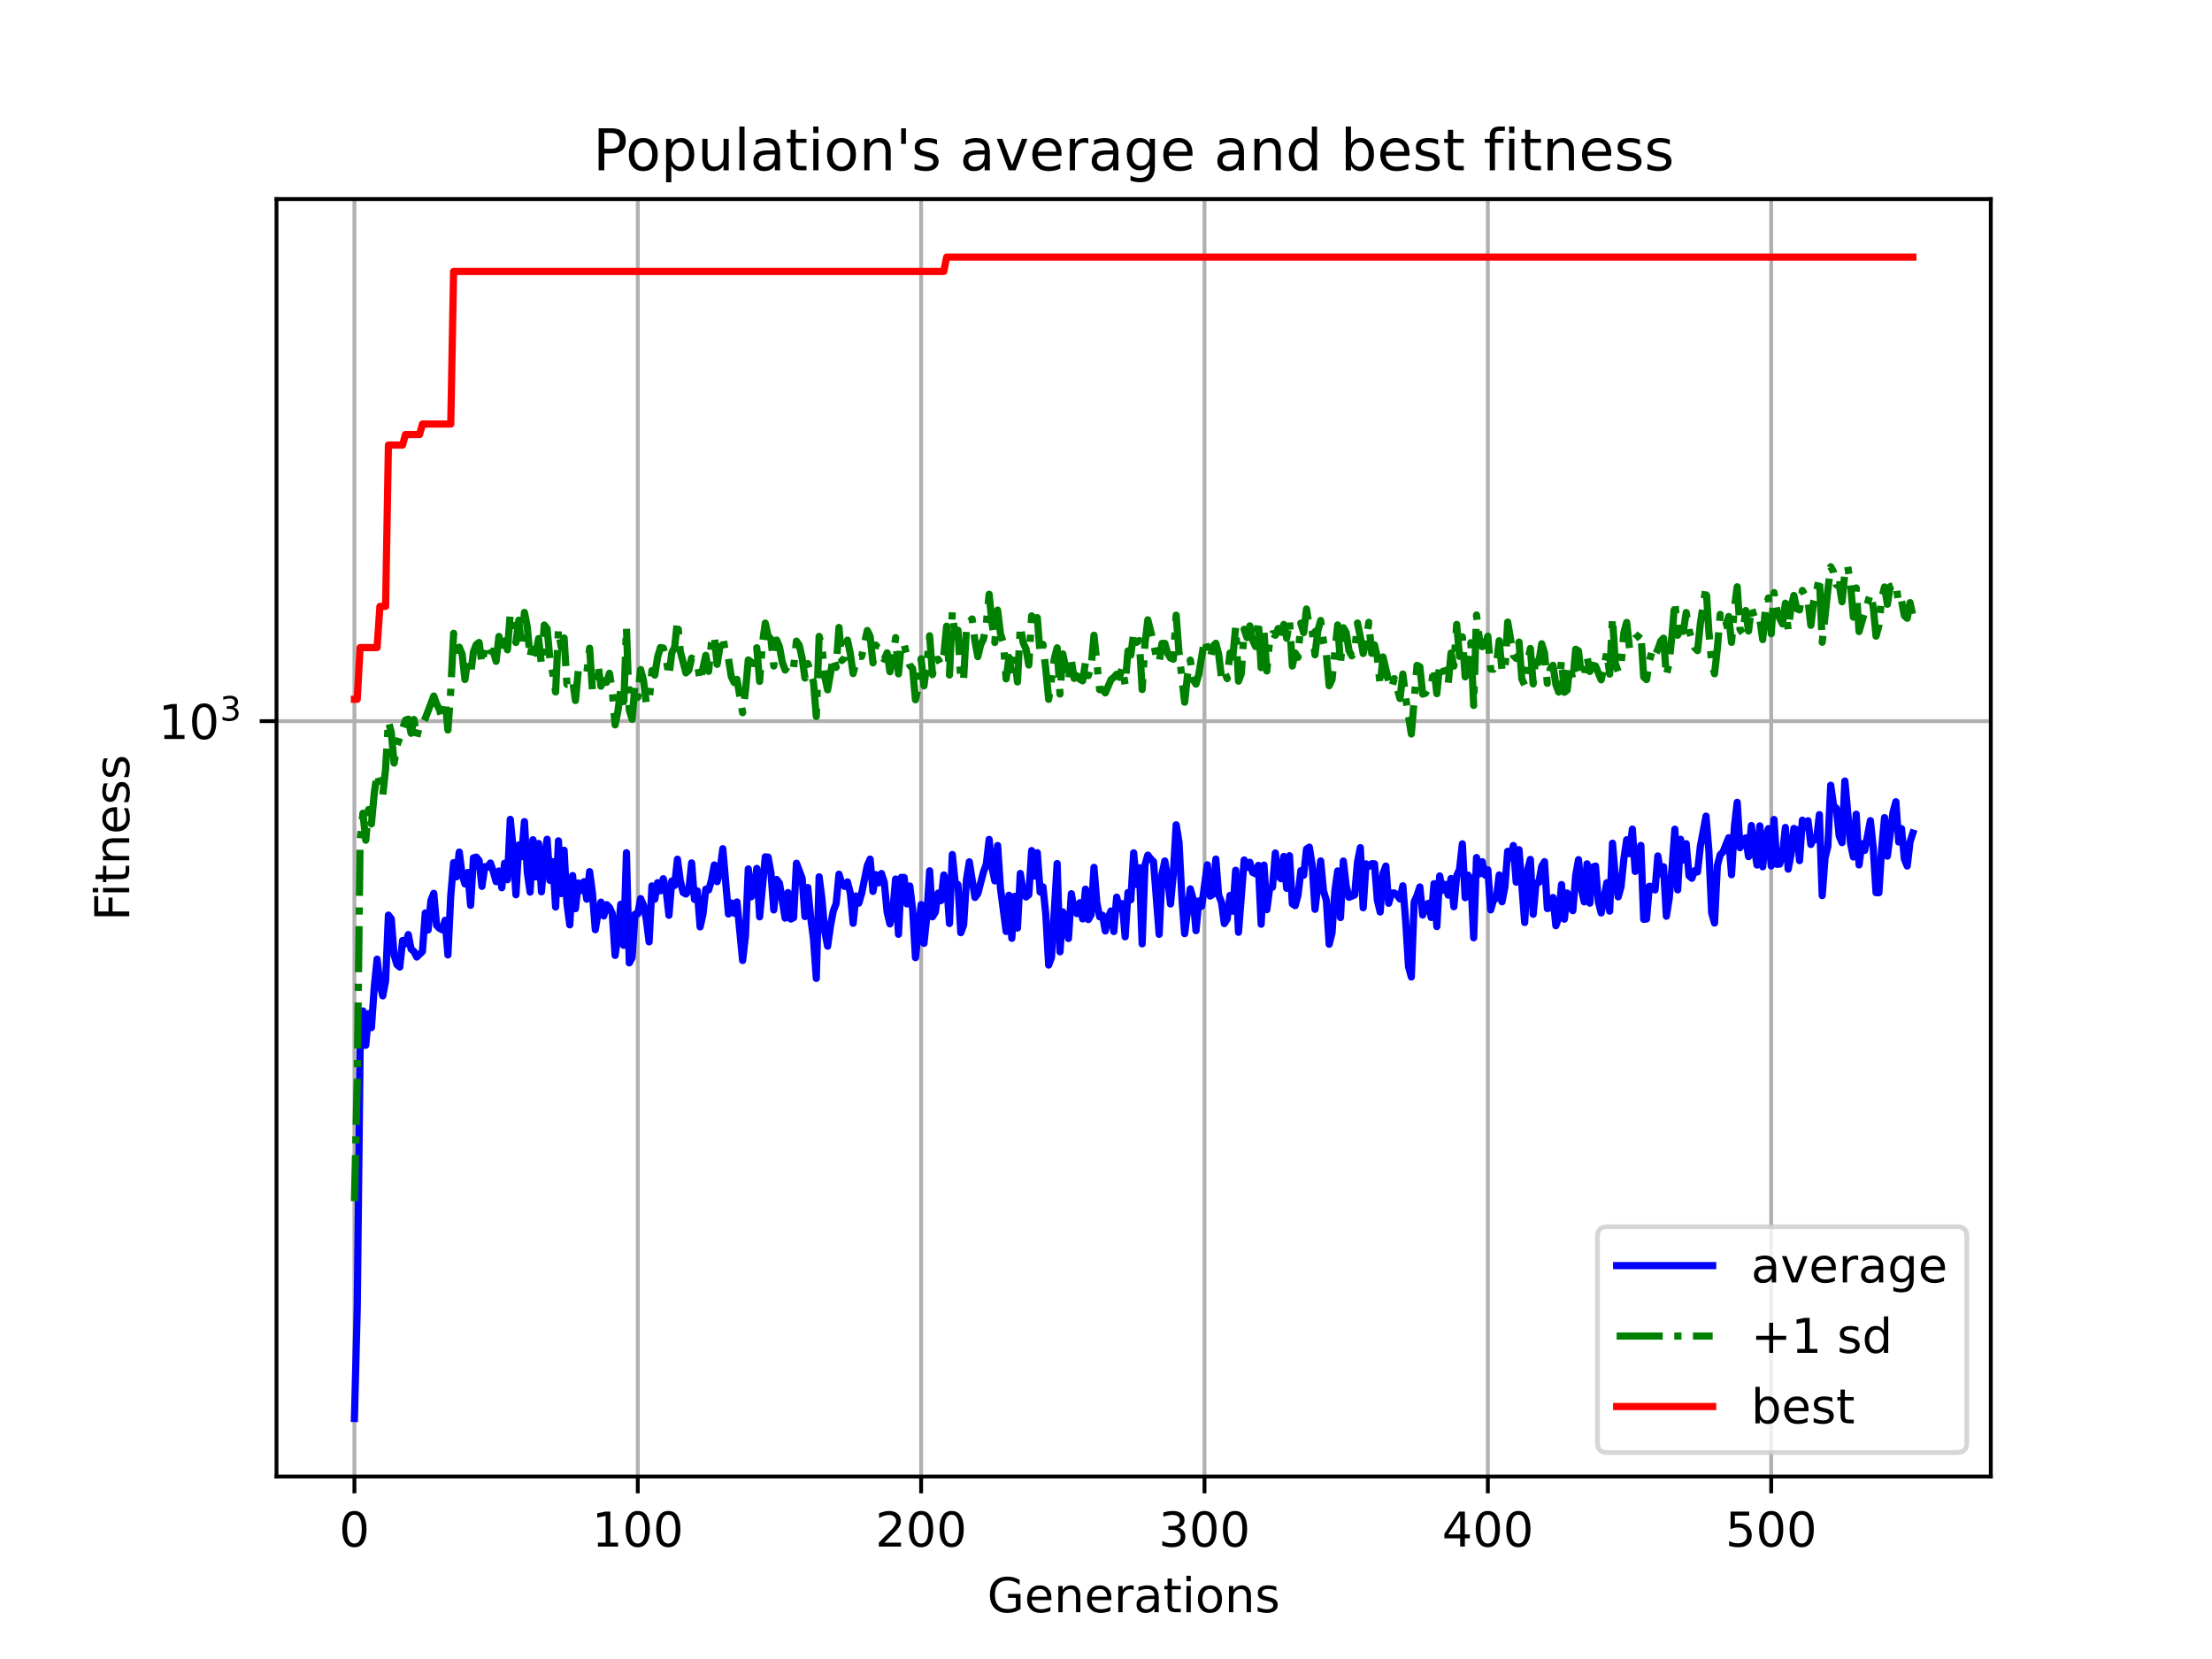 <?xml version="1.0" encoding="utf-8" standalone="no"?>
<!DOCTYPE svg PUBLIC "-//W3C//DTD SVG 1.1//EN"
  "http://www.w3.org/Graphics/SVG/1.1/DTD/svg11.dtd">
<!-- Created with matplotlib (https://matplotlib.org/) -->
<svg height="345.6pt" version="1.1" viewBox="0 0 460.8 345.6" width="460.8pt" xmlns="http://www.w3.org/2000/svg" xmlns:xlink="http://www.w3.org/1999/xlink">
 <defs>
  <style type="text/css">*{stroke-linecap:butt;stroke-linejoin:round;}</style>
 </defs>
 <g id="figure_1">
  <g id="patch_1">
   <path d="M 0 345.6 
L 460.8 345.6 
L 460.8 0 
L 0 0 
z
" style="fill:#ffffff;"/>
  </g>
  <g id="axes_1">
   <g id="patch_2">
    <path d="M 57.6 307.584 
L 414.72 307.584 
L 414.72 41.472 
L 57.6 41.472 
z
" style="fill:#ffffff;"/>
   </g>
   <g id="matplotlib.axis_1">
    <g id="xtick_1">
     <g id="line2d_1">
      <path clip-path="url(#pc608141c62)" d="M 73.833 307.584 
L 73.833 41.472 
" style="fill:none;stroke:#b0b0b0;stroke-linecap:square;stroke-width:0.8;"/>
     </g>
     <g id="line2d_2">
      <defs>
       <path d="M 0 0 
L 0 3.5 
" id="mf4ebfe2e19" style="stroke:#000000;stroke-width:0.8;"/>
      </defs>
      <g>
       <use style="stroke:#000000;stroke-width:0.8;" x="73.833" xlink:href="#mf4ebfe2e19" y="307.584"/>
      </g>
     </g>
     <g id="text_1">
      <!-- 0 -->
      <g transform="translate(70.651 322.182)scale(0.1 -0.1)">
       <defs>
        <path d="M 31.781 66.406 
Q 24.172 66.406 20.328 58.906 
Q 16.5 51.422 16.5 36.375 
Q 16.5 21.391 20.328 13.891 
Q 24.172 6.391 31.781 6.391 
Q 39.453 6.391 43.281 13.891 
Q 47.125 21.391 47.125 36.375 
Q 47.125 51.422 43.281 58.906 
Q 39.453 66.406 31.781 66.406 
z
M 31.781 74.219 
Q 44.047 74.219 50.516 64.516 
Q 56.984 54.828 56.984 36.375 
Q 56.984 17.969 50.516 8.266 
Q 44.047 -1.422 31.781 -1.422 
Q 19.531 -1.422 13.062 8.266 
Q 6.594 17.969 6.594 36.375 
Q 6.594 54.828 13.062 64.516 
Q 19.531 74.219 31.781 74.219 
z
" id="DejaVuSans-48"/>
       </defs>
       <use xlink:href="#DejaVuSans-48"/>
      </g>
     </g>
    </g>
    <g id="xtick_2">
     <g id="line2d_3">
      <path clip-path="url(#pc608141c62)" d="M 132.861 307.584 
L 132.861 41.472 
" style="fill:none;stroke:#b0b0b0;stroke-linecap:square;stroke-width:0.8;"/>
     </g>
     <g id="line2d_4">
      <g>
       <use style="stroke:#000000;stroke-width:0.8;" x="132.861" xlink:href="#mf4ebfe2e19" y="307.584"/>
      </g>
     </g>
     <g id="text_2">
      <!-- 100 -->
      <g transform="translate(123.317 322.182)scale(0.1 -0.1)">
       <defs>
        <path d="M 12.406 8.297 
L 28.516 8.297 
L 28.516 63.922 
L 10.984 60.406 
L 10.984 69.391 
L 28.422 72.906 
L 38.281 72.906 
L 38.281 8.297 
L 54.391 8.297 
L 54.391 0 
L 12.406 0 
z
" id="DejaVuSans-49"/>
       </defs>
       <use xlink:href="#DejaVuSans-49"/>
       <use x="63.623" xlink:href="#DejaVuSans-48"/>
       <use x="127.246" xlink:href="#DejaVuSans-48"/>
      </g>
     </g>
    </g>
    <g id="xtick_3">
     <g id="line2d_5">
      <path clip-path="url(#pc608141c62)" d="M 191.889 307.584 
L 191.889 41.472 
" style="fill:none;stroke:#b0b0b0;stroke-linecap:square;stroke-width:0.8;"/>
     </g>
     <g id="line2d_6">
      <g>
       <use style="stroke:#000000;stroke-width:0.8;" x="191.889" xlink:href="#mf4ebfe2e19" y="307.584"/>
      </g>
     </g>
     <g id="text_3">
      <!-- 200 -->
      <g transform="translate(182.345 322.182)scale(0.1 -0.1)">
       <defs>
        <path d="M 19.188 8.297 
L 53.609 8.297 
L 53.609 0 
L 7.328 0 
L 7.328 8.297 
Q 12.938 14.109 22.625 23.891 
Q 32.328 33.688 34.812 36.531 
Q 39.547 41.844 41.422 45.531 
Q 43.312 49.219 43.312 52.781 
Q 43.312 58.594 39.234 62.25 
Q 35.156 65.922 28.609 65.922 
Q 23.969 65.922 18.812 64.312 
Q 13.672 62.703 7.812 59.422 
L 7.812 69.391 
Q 13.766 71.781 18.938 73 
Q 24.125 74.219 28.422 74.219 
Q 39.75 74.219 46.484 68.547 
Q 53.219 62.891 53.219 53.422 
Q 53.219 48.922 51.531 44.891 
Q 49.859 40.875 45.406 35.406 
Q 44.188 33.984 37.641 27.219 
Q 31.109 20.453 19.188 8.297 
z
" id="DejaVuSans-50"/>
       </defs>
       <use xlink:href="#DejaVuSans-50"/>
       <use x="63.623" xlink:href="#DejaVuSans-48"/>
       <use x="127.246" xlink:href="#DejaVuSans-48"/>
      </g>
     </g>
    </g>
    <g id="xtick_4">
     <g id="line2d_7">
      <path clip-path="url(#pc608141c62)" d="M 250.917 307.584 
L 250.917 41.472 
" style="fill:none;stroke:#b0b0b0;stroke-linecap:square;stroke-width:0.8;"/>
     </g>
     <g id="line2d_8">
      <g>
       <use style="stroke:#000000;stroke-width:0.8;" x="250.917" xlink:href="#mf4ebfe2e19" y="307.584"/>
      </g>
     </g>
     <g id="text_4">
      <!-- 300 -->
      <g transform="translate(241.373 322.182)scale(0.1 -0.1)">
       <defs>
        <path d="M 40.578 39.312 
Q 47.656 37.797 51.625 33 
Q 55.609 28.219 55.609 21.188 
Q 55.609 10.406 48.188 4.484 
Q 40.766 -1.422 27.094 -1.422 
Q 22.516 -1.422 17.656 -0.516 
Q 12.797 0.391 7.625 2.203 
L 7.625 11.719 
Q 11.719 9.328 16.594 8.109 
Q 21.484 6.891 26.812 6.891 
Q 36.078 6.891 40.938 10.547 
Q 45.797 14.203 45.797 21.188 
Q 45.797 27.641 41.281 31.266 
Q 36.766 34.906 28.719 34.906 
L 20.219 34.906 
L 20.219 43.016 
L 29.109 43.016 
Q 36.375 43.016 40.234 45.922 
Q 44.094 48.828 44.094 54.297 
Q 44.094 59.906 40.109 62.906 
Q 36.141 65.922 28.719 65.922 
Q 24.656 65.922 20.016 65.031 
Q 15.375 64.156 9.812 62.312 
L 9.812 71.094 
Q 15.438 72.656 20.344 73.438 
Q 25.25 74.219 29.594 74.219 
Q 40.828 74.219 47.359 69.109 
Q 53.906 64.016 53.906 55.328 
Q 53.906 49.266 50.438 45.094 
Q 46.969 40.922 40.578 39.312 
z
" id="DejaVuSans-51"/>
       </defs>
       <use xlink:href="#DejaVuSans-51"/>
       <use x="63.623" xlink:href="#DejaVuSans-48"/>
       <use x="127.246" xlink:href="#DejaVuSans-48"/>
      </g>
     </g>
    </g>
    <g id="xtick_5">
     <g id="line2d_9">
      <path clip-path="url(#pc608141c62)" d="M 309.945 307.584 
L 309.945 41.472 
" style="fill:none;stroke:#b0b0b0;stroke-linecap:square;stroke-width:0.8;"/>
     </g>
     <g id="line2d_10">
      <g>
       <use style="stroke:#000000;stroke-width:0.8;" x="309.945" xlink:href="#mf4ebfe2e19" y="307.584"/>
      </g>
     </g>
     <g id="text_5">
      <!-- 400 -->
      <g transform="translate(300.401 322.182)scale(0.1 -0.1)">
       <defs>
        <path d="M 37.797 64.312 
L 12.891 25.391 
L 37.797 25.391 
z
M 35.203 72.906 
L 47.609 72.906 
L 47.609 25.391 
L 58.016 25.391 
L 58.016 17.188 
L 47.609 17.188 
L 47.609 0 
L 37.797 0 
L 37.797 17.188 
L 4.891 17.188 
L 4.891 26.703 
z
" id="DejaVuSans-52"/>
       </defs>
       <use xlink:href="#DejaVuSans-52"/>
       <use x="63.623" xlink:href="#DejaVuSans-48"/>
       <use x="127.246" xlink:href="#DejaVuSans-48"/>
      </g>
     </g>
    </g>
    <g id="xtick_6">
     <g id="line2d_11">
      <path clip-path="url(#pc608141c62)" d="M 368.973 307.584 
L 368.973 41.472 
" style="fill:none;stroke:#b0b0b0;stroke-linecap:square;stroke-width:0.8;"/>
     </g>
     <g id="line2d_12">
      <g>
       <use style="stroke:#000000;stroke-width:0.8;" x="368.973" xlink:href="#mf4ebfe2e19" y="307.584"/>
      </g>
     </g>
     <g id="text_6">
      <!-- 500 -->
      <g transform="translate(359.429 322.182)scale(0.1 -0.1)">
       <defs>
        <path d="M 10.797 72.906 
L 49.516 72.906 
L 49.516 64.594 
L 19.828 64.594 
L 19.828 46.734 
Q 21.969 47.469 24.109 47.828 
Q 26.266 48.188 28.422 48.188 
Q 40.625 48.188 47.75 41.5 
Q 54.891 34.812 54.891 23.391 
Q 54.891 11.625 47.562 5.094 
Q 40.234 -1.422 26.906 -1.422 
Q 22.312 -1.422 17.547 -0.641 
Q 12.797 0.141 7.719 1.703 
L 7.719 11.625 
Q 12.109 9.234 16.797 8.062 
Q 21.484 6.891 26.703 6.891 
Q 35.156 6.891 40.078 11.328 
Q 45.016 15.766 45.016 23.391 
Q 45.016 31 40.078 35.438 
Q 35.156 39.891 26.703 39.891 
Q 22.75 39.891 18.812 39.016 
Q 14.891 38.141 10.797 36.281 
z
" id="DejaVuSans-53"/>
       </defs>
       <use xlink:href="#DejaVuSans-53"/>
       <use x="63.623" xlink:href="#DejaVuSans-48"/>
       <use x="127.246" xlink:href="#DejaVuSans-48"/>
      </g>
     </g>
    </g>
    <g id="text_7">
     <!-- Generations -->
     <g transform="translate(205.662 335.861)scale(0.1 -0.1)">
      <defs>
       <path d="M 59.516 10.406 
L 59.516 29.984 
L 43.406 29.984 
L 43.406 38.094 
L 69.281 38.094 
L 69.281 6.781 
Q 63.578 2.734 56.688 0.656 
Q 49.812 -1.422 42 -1.422 
Q 24.906 -1.422 15.25 8.562 
Q 5.609 18.562 5.609 36.375 
Q 5.609 54.25 15.25 64.234 
Q 24.906 74.219 42 74.219 
Q 49.125 74.219 55.547 72.453 
Q 61.969 70.703 67.391 67.281 
L 67.391 56.781 
Q 61.922 61.422 55.766 63.766 
Q 49.609 66.109 42.828 66.109 
Q 29.438 66.109 22.719 58.641 
Q 16.016 51.172 16.016 36.375 
Q 16.016 21.625 22.719 14.156 
Q 29.438 6.688 42.828 6.688 
Q 48.047 6.688 52.141 7.594 
Q 56.25 8.5 59.516 10.406 
z
" id="DejaVuSans-71"/>
       <path d="M 56.203 29.594 
L 56.203 25.203 
L 14.891 25.203 
Q 15.484 15.922 20.484 11.062 
Q 25.484 6.203 34.422 6.203 
Q 39.594 6.203 44.453 7.469 
Q 49.312 8.734 54.109 11.281 
L 54.109 2.781 
Q 49.266 0.734 44.188 -0.344 
Q 39.109 -1.422 33.891 -1.422 
Q 20.797 -1.422 13.156 6.188 
Q 5.516 13.812 5.516 26.812 
Q 5.516 40.234 12.766 48.109 
Q 20.016 56 32.328 56 
Q 43.359 56 49.781 48.891 
Q 56.203 41.797 56.203 29.594 
z
M 47.219 32.234 
Q 47.125 39.594 43.094 43.984 
Q 39.062 48.391 32.422 48.391 
Q 24.906 48.391 20.391 44.141 
Q 15.875 39.891 15.188 32.172 
z
" id="DejaVuSans-101"/>
       <path d="M 54.891 33.016 
L 54.891 0 
L 45.906 0 
L 45.906 32.719 
Q 45.906 40.484 42.875 44.328 
Q 39.844 48.188 33.797 48.188 
Q 26.516 48.188 22.312 43.547 
Q 18.109 38.922 18.109 30.906 
L 18.109 0 
L 9.078 0 
L 9.078 54.688 
L 18.109 54.688 
L 18.109 46.188 
Q 21.344 51.125 25.703 53.562 
Q 30.078 56 35.797 56 
Q 45.219 56 50.047 50.172 
Q 54.891 44.344 54.891 33.016 
z
" id="DejaVuSans-110"/>
       <path d="M 41.109 46.297 
Q 39.594 47.172 37.812 47.578 
Q 36.031 48 33.891 48 
Q 26.266 48 22.188 43.047 
Q 18.109 38.094 18.109 28.812 
L 18.109 0 
L 9.078 0 
L 9.078 54.688 
L 18.109 54.688 
L 18.109 46.188 
Q 20.953 51.172 25.484 53.578 
Q 30.031 56 36.531 56 
Q 37.453 56 38.578 55.875 
Q 39.703 55.766 41.062 55.516 
z
" id="DejaVuSans-114"/>
       <path d="M 34.281 27.484 
Q 23.391 27.484 19.188 25 
Q 14.984 22.516 14.984 16.5 
Q 14.984 11.719 18.141 8.906 
Q 21.297 6.109 26.703 6.109 
Q 34.188 6.109 38.703 11.406 
Q 43.219 16.703 43.219 25.484 
L 43.219 27.484 
z
M 52.203 31.203 
L 52.203 0 
L 43.219 0 
L 43.219 8.297 
Q 40.141 3.328 35.547 0.953 
Q 30.953 -1.422 24.312 -1.422 
Q 15.922 -1.422 10.953 3.297 
Q 6 8.016 6 15.922 
Q 6 25.141 12.172 29.828 
Q 18.359 34.516 30.609 34.516 
L 43.219 34.516 
L 43.219 35.406 
Q 43.219 41.609 39.141 45 
Q 35.062 48.391 27.688 48.391 
Q 23 48.391 18.547 47.266 
Q 14.109 46.141 10.016 43.891 
L 10.016 52.203 
Q 14.938 54.109 19.578 55.047 
Q 24.219 56 28.609 56 
Q 40.484 56 46.344 49.844 
Q 52.203 43.703 52.203 31.203 
z
" id="DejaVuSans-97"/>
       <path d="M 18.312 70.219 
L 18.312 54.688 
L 36.812 54.688 
L 36.812 47.703 
L 18.312 47.703 
L 18.312 18.016 
Q 18.312 11.328 20.141 9.422 
Q 21.969 7.516 27.594 7.516 
L 36.812 7.516 
L 36.812 0 
L 27.594 0 
Q 17.188 0 13.234 3.875 
Q 9.281 7.766 9.281 18.016 
L 9.281 47.703 
L 2.688 47.703 
L 2.688 54.688 
L 9.281 54.688 
L 9.281 70.219 
z
" id="DejaVuSans-116"/>
       <path d="M 9.422 54.688 
L 18.406 54.688 
L 18.406 0 
L 9.422 0 
z
M 9.422 75.984 
L 18.406 75.984 
L 18.406 64.594 
L 9.422 64.594 
z
" id="DejaVuSans-105"/>
       <path d="M 30.609 48.391 
Q 23.391 48.391 19.188 42.75 
Q 14.984 37.109 14.984 27.297 
Q 14.984 17.484 19.156 11.844 
Q 23.344 6.203 30.609 6.203 
Q 37.797 6.203 41.984 11.859 
Q 46.188 17.531 46.188 27.297 
Q 46.188 37.016 41.984 42.703 
Q 37.797 48.391 30.609 48.391 
z
M 30.609 56 
Q 42.328 56 49.016 48.375 
Q 55.719 40.766 55.719 27.297 
Q 55.719 13.875 49.016 6.219 
Q 42.328 -1.422 30.609 -1.422 
Q 18.844 -1.422 12.172 6.219 
Q 5.516 13.875 5.516 27.297 
Q 5.516 40.766 12.172 48.375 
Q 18.844 56 30.609 56 
z
" id="DejaVuSans-111"/>
       <path d="M 44.281 53.078 
L 44.281 44.578 
Q 40.484 46.531 36.375 47.5 
Q 32.281 48.484 27.875 48.484 
Q 21.188 48.484 17.844 46.438 
Q 14.5 44.391 14.5 40.281 
Q 14.5 37.156 16.891 35.375 
Q 19.281 33.594 26.516 31.984 
L 29.594 31.297 
Q 39.156 29.25 43.188 25.516 
Q 47.219 21.781 47.219 15.094 
Q 47.219 7.469 41.188 3.016 
Q 35.156 -1.422 24.609 -1.422 
Q 20.219 -1.422 15.453 -0.562 
Q 10.688 0.297 5.422 2 
L 5.422 11.281 
Q 10.406 8.688 15.234 7.391 
Q 20.062 6.109 24.812 6.109 
Q 31.156 6.109 34.562 8.281 
Q 37.984 10.453 37.984 14.406 
Q 37.984 18.062 35.516 20.016 
Q 33.062 21.969 24.703 23.781 
L 21.578 24.516 
Q 13.234 26.266 9.516 29.906 
Q 5.812 33.547 5.812 39.891 
Q 5.812 47.609 11.281 51.797 
Q 16.75 56 26.812 56 
Q 31.781 56 36.172 55.266 
Q 40.578 54.547 44.281 53.078 
z
" id="DejaVuSans-115"/>
      </defs>
      <use xlink:href="#DejaVuSans-71"/>
      <use x="77.49" xlink:href="#DejaVuSans-101"/>
      <use x="139.014" xlink:href="#DejaVuSans-110"/>
      <use x="202.393" xlink:href="#DejaVuSans-101"/>
      <use x="263.916" xlink:href="#DejaVuSans-114"/>
      <use x="305.029" xlink:href="#DejaVuSans-97"/>
      <use x="366.309" xlink:href="#DejaVuSans-116"/>
      <use x="405.518" xlink:href="#DejaVuSans-105"/>
      <use x="433.301" xlink:href="#DejaVuSans-111"/>
      <use x="494.482" xlink:href="#DejaVuSans-110"/>
      <use x="557.861" xlink:href="#DejaVuSans-115"/>
     </g>
    </g>
   </g>
   <g id="matplotlib.axis_2">
    <g id="ytick_1">
     <g id="line2d_13">
      <path clip-path="url(#pc608141c62)" d="M 57.6 150.224 
L 414.72 150.224 
" style="fill:none;stroke:#b0b0b0;stroke-linecap:square;stroke-width:0.8;"/>
     </g>
     <g id="line2d_14">
      <defs>
       <path d="M 0 0 
L -3.5 0 
" id="m4d18e3653c" style="stroke:#000000;stroke-width:0.8;"/>
      </defs>
      <g>
       <use style="stroke:#000000;stroke-width:0.8;" x="57.6" xlink:href="#m4d18e3653c" y="150.224"/>
      </g>
     </g>
     <g id="text_8">
      <!-- $\mathdefault{10^{3}}$ -->
      <g transform="translate(33 154.023)scale(0.1 -0.1)">
       <use transform="translate(0 0.766)" xlink:href="#DejaVuSans-49"/>
       <use transform="translate(63.623 0.766)" xlink:href="#DejaVuSans-48"/>
       <use transform="translate(128.203 39.047)scale(0.7)" xlink:href="#DejaVuSans-51"/>
      </g>
     </g>
    </g>
    <g id="text_9">
     <!-- Fitness -->
     <g transform="translate(26.92 191.845)rotate(-90)scale(0.1 -0.1)">
      <defs>
       <path d="M 9.812 72.906 
L 51.703 72.906 
L 51.703 64.594 
L 19.672 64.594 
L 19.672 43.109 
L 48.578 43.109 
L 48.578 34.812 
L 19.672 34.812 
L 19.672 0 
L 9.812 0 
z
" id="DejaVuSans-70"/>
      </defs>
      <use xlink:href="#DejaVuSans-70"/>
      <use x="50.27" xlink:href="#DejaVuSans-105"/>
      <use x="78.053" xlink:href="#DejaVuSans-116"/>
      <use x="117.262" xlink:href="#DejaVuSans-110"/>
      <use x="180.641" xlink:href="#DejaVuSans-101"/>
      <use x="242.164" xlink:href="#DejaVuSans-115"/>
      <use x="294.264" xlink:href="#DejaVuSans-115"/>
     </g>
    </g>
   </g>
   <g id="line2d_15">
    <path clip-path="url(#pc608141c62)" d="M 73.833 295.488 
L 74.423 272.484 
L 75.013 219.124 
L 75.604 210.595 
L 76.194 217.748 
L 76.784 211.147 
L 77.374 214.079 
L 77.965 205.602 
L 78.555 199.808 
L 79.145 205.043 
L 79.736 207.46 
L 80.326 204.35 
L 80.916 190.635 
L 81.506 191.41 
L 82.097 198.952 
L 82.687 200.943 
L 83.277 201.457 
L 83.868 195.922 
L 84.458 196.627 
L 85.048 194.689 
L 85.638 197.709 
L 86.229 198.2 
L 86.819 199.366 
L 87.999 198.219 
L 88.59 190.18 
L 89.18 193.743 
L 89.77 187.559 
L 90.361 186.095 
L 90.951 192.763 
L 91.541 193.382 
L 92.131 193.691 
L 92.722 191.714 
L 93.312 198.933 
L 93.902 186.538 
L 94.493 179.699 
L 95.083 182.669 
L 95.673 177.503 
L 96.263 182.157 
L 96.854 184.138 
L 97.444 181.754 
L 98.034 188.597 
L 98.625 178.707 
L 99.215 178.551 
L 99.805 179.263 
L 100.395 184.646 
L 100.986 180.543 
L 101.576 180.658 
L 102.166 179.782 
L 102.756 181.522 
L 103.347 183.665 
L 103.937 181.45 
L 104.527 184.932 
L 105.118 179.827 
L 105.708 183.265 
L 106.298 170.687 
L 106.888 176.789 
L 107.479 186.404 
L 108.069 176.039 
L 108.659 178.466 
L 109.25 171.154 
L 109.84 181.734 
L 110.43 185.843 
L 111.02 174.933 
L 111.611 182.679 
L 112.201 175.714 
L 112.791 185.78 
L 113.382 178.855 
L 113.972 174.829 
L 114.562 183.407 
L 115.152 179.496 
L 115.743 188.956 
L 116.333 175.158 
L 116.923 186.152 
L 117.514 177.126 
L 118.104 188.273 
L 118.694 192.667 
L 119.284 182.394 
L 119.875 189.297 
L 120.465 183.931 
L 121.055 185.503 
L 121.645 183.675 
L 122.236 187.326 
L 122.826 181.576 
L 123.416 186.052 
L 124.007 193.682 
L 124.597 190.141 
L 125.187 187.934 
L 125.777 190.811 
L 126.368 188.451 
L 126.958 189.034 
L 127.548 190.301 
L 128.139 199.03 
L 128.729 194.789 
L 129.319 188.375 
L 129.909 196.927 
L 130.5 177.633 
L 131.09 200.595 
L 131.68 199.477 
L 132.271 190.437 
L 132.861 190.388 
L 133.451 187.191 
L 134.041 188.528 
L 134.632 191.478 
L 135.222 196.206 
L 135.812 184.546 
L 136.403 187.326 
L 136.993 183.878 
L 137.583 185.565 
L 138.173 183.05 
L 138.764 185.472 
L 139.354 190.674 
L 139.944 183.527 
L 140.534 184.462 
L 141.125 178.987 
L 141.715 183.461 
L 142.305 185.92 
L 142.896 186.246 
L 143.486 185.496 
L 144.076 179.762 
L 144.666 187.356 
L 145.257 185.589 
L 145.847 193.091 
L 146.437 190.477 
L 147.028 185.223 
L 147.618 185.4 
L 148.208 183.397 
L 148.798 180.181 
L 149.389 183.668 
L 149.979 181.404 
L 150.569 176.796 
L 151.75 190.407 
L 152.34 188.098 
L 152.93 190.246 
L 153.521 187.895 
L 154.701 200.089 
L 155.292 194.974 
L 155.882 181.01 
L 156.472 186.836 
L 157.062 185.923 
L 157.653 180.905 
L 158.243 190.996 
L 159.423 178.486 
L 160.014 178.551 
L 160.604 181.828 
L 161.194 189.563 
L 161.785 183.213 
L 162.375 183.985 
L 163.555 191.258 
L 164.146 185.933 
L 164.736 191.449 
L 165.326 191.169 
L 165.917 179.828 
L 167.097 182.947 
L 167.687 190.933 
L 168.278 184.877 
L 168.868 191.076 
L 169.458 195.538 
L 170.049 203.827 
L 170.639 182.649 
L 171.229 187.289 
L 171.819 194.081 
L 172.41 197.108 
L 173 192.925 
L 173.59 189.775 
L 174.18 188.255 
L 174.771 182.112 
L 175.361 184.036 
L 175.951 184.652 
L 176.542 183.717 
L 177.132 186.009 
L 177.722 192.339 
L 178.312 186.648 
L 178.903 188.146 
L 179.493 186.131 
L 180.674 180.309 
L 181.264 178.967 
L 181.854 185.694 
L 182.444 182.196 
L 183.035 183.919 
L 183.625 181.964 
L 184.215 183.805 
L 184.806 190.036 
L 185.396 192.465 
L 185.986 189.757 
L 186.576 183.117 
L 187.167 194.634 
L 187.757 182.765 
L 188.347 182.794 
L 188.938 188.308 
L 189.528 184.574 
L 190.118 189.449 
L 190.708 199.496 
L 191.889 188.44 
L 192.479 196.52 
L 193.069 190.967 
L 193.66 181.403 
L 194.25 190.99 
L 194.84 190.044 
L 195.431 186.052 
L 196.021 187.61 
L 196.611 182.271 
L 197.201 183.975 
L 197.792 192.385 
L 198.382 178.01 
L 198.972 183.844 
L 199.563 184.323 
L 200.153 194.297 
L 200.743 192.69 
L 201.333 183.211 
L 201.924 179.532 
L 203.104 186.959 
L 203.695 186.166 
L 204.875 181.644 
L 205.465 180.027 
L 206.056 174.865 
L 206.646 180.735 
L 207.236 183.51 
L 207.827 176.136 
L 208.417 185.023 
L 209.597 194.048 
L 210.188 186.499 
L 210.778 195.475 
L 211.368 186.734 
L 211.958 193.329 
L 212.549 181.958 
L 213.139 185.8 
L 213.729 186.862 
L 214.32 186.376 
L 214.91 177.193 
L 215.5 182.495 
L 216.09 177.639 
L 216.681 185.836 
L 217.271 184.75 
L 217.861 190.554 
L 218.452 201.038 
L 219.042 199.466 
L 220.222 179.887 
L 220.813 198.286 
L 221.403 189.959 
L 221.993 191.995 
L 222.584 195.511 
L 223.174 186.173 
L 223.764 189.538 
L 224.354 190.332 
L 224.945 188.057 
L 225.535 191.431 
L 226.125 185.216 
L 226.716 191.565 
L 227.306 190.529 
L 227.896 180.683 
L 228.486 188.01 
L 229.077 190.988 
L 229.667 190.657 
L 230.257 193.94 
L 230.847 191.166 
L 231.438 189.771 
L 232.028 194.061 
L 232.618 186.89 
L 233.209 189.211 
L 233.799 188.242 
L 234.389 195.153 
L 234.979 185.933 
L 235.57 187.44 
L 236.16 177.662 
L 236.75 184.237 
L 237.341 180.768 
L 237.931 196.628 
L 238.521 180.15 
L 239.111 178.131 
L 239.702 178.9 
L 240.292 179.482 
L 241.473 194.64 
L 242.063 182.12 
L 242.653 179.356 
L 243.243 183.041 
L 243.834 188.32 
L 244.424 182.059 
L 245.014 171.819 
L 245.604 175.418 
L 246.195 186.808 
L 246.785 194.498 
L 247.966 185.17 
L 248.556 187.284 
L 249.146 193.875 
L 249.736 187.688 
L 250.327 188.796 
L 251.507 180.156 
L 252.098 186.669 
L 252.688 186.27 
L 253.278 178.961 
L 253.868 186.466 
L 254.459 187.94 
L 255.049 192.405 
L 255.639 191.47 
L 256.23 186.528 
L 256.82 189.822 
L 257.41 181.293 
L 258 194.212 
L 259.181 179.144 
L 259.771 180.694 
L 260.362 179.628 
L 260.952 181.745 
L 261.542 182.024 
L 262.132 180.273 
L 262.723 192.53 
L 263.313 180.217 
L 263.903 189.496 
L 264.493 185.079 
L 265.084 184.811 
L 265.674 177.699 
L 266.264 182.465 
L 266.855 183.058 
L 267.445 178.419 
L 268.035 185.05 
L 268.625 178.26 
L 269.216 188.273 
L 269.806 188.666 
L 270.396 186.495 
L 270.987 181.377 
L 271.577 182.334 
L 272.167 176.88 
L 272.757 176.472 
L 273.348 180.223 
L 273.938 189.429 
L 275.119 179.345 
L 275.709 185.591 
L 276.299 187.565 
L 276.889 196.705 
L 277.48 194.372 
L 278.07 185.667 
L 278.66 181.434 
L 279.251 191.145 
L 279.841 179.367 
L 280.431 184.56 
L 281.021 186.926 
L 282.202 186.434 
L 282.792 179.574 
L 283.382 176.575 
L 283.973 189.109 
L 284.563 179.952 
L 285.153 180.5 
L 285.744 179.931 
L 286.334 179.946 
L 286.924 187.504 
L 287.514 189.987 
L 288.105 181.989 
L 288.695 180.411 
L 289.285 188.177 
L 289.876 186.041 
L 290.466 186.015 
L 291.056 186.502 
L 291.646 187.276 
L 292.237 184.521 
L 292.827 191.898 
L 293.417 201.364 
L 294.008 203.528 
L 294.598 187.887 
L 295.188 186.572 
L 295.778 184.768 
L 296.369 190.622 
L 296.959 188.526 
L 297.549 188.18 
L 298.14 191.129 
L 298.73 184.083 
L 299.32 193.025 
L 299.91 182.469 
L 300.501 185.473 
L 301.091 184.239 
L 301.681 186.469 
L 302.271 183.015 
L 302.862 188.889 
L 303.452 182.453 
L 304.042 181.102 
L 304.633 175.789 
L 305.223 187.005 
L 305.813 182.296 
L 306.403 183.164 
L 306.994 195.364 
L 307.584 178.643 
L 308.174 182.071 
L 308.765 179.507 
L 309.355 182.286 
L 309.945 181.203 
L 310.535 189.549 
L 311.126 187.515 
L 311.716 187.149 
L 312.306 182.268 
L 312.897 187.858 
L 313.487 184.828 
L 314.077 177.341 
L 314.667 178.706 
L 315.258 176.139 
L 315.848 183.77 
L 316.438 177.001 
L 317.619 192.182 
L 318.209 181.325 
L 318.799 179.032 
L 319.39 190.457 
L 319.98 183.986 
L 320.57 183.82 
L 321.16 180.5 
L 321.751 179.503 
L 322.341 189.276 
L 322.931 189.082 
L 323.522 186.967 
L 324.112 192.844 
L 324.702 191.235 
L 325.292 184.272 
L 325.883 191.479 
L 326.473 186.03 
L 327.063 188.989 
L 327.654 189.71 
L 328.244 182.342 
L 328.834 179.086 
L 329.424 185.19 
L 330.015 187.875 
L 330.605 179.942 
L 331.195 188.148 
L 331.786 180.633 
L 332.376 180.408 
L 332.966 187.862 
L 333.556 190.184 
L 334.737 183.884 
L 335.327 189.81 
L 335.917 175.658 
L 336.508 182.814 
L 337.098 186.834 
L 337.688 184.75 
L 338.279 178.94 
L 338.869 174.931 
L 339.459 177.846 
L 340.049 172.713 
L 340.64 181.538 
L 341.82 176.11 
L 342.411 191.517 
L 343.001 191.447 
L 343.591 184.635 
L 344.181 184.674 
L 344.772 185.398 
L 345.362 178.307 
L 345.952 182.067 
L 346.543 180.559 
L 347.133 190.865 
L 347.723 187.198 
L 348.313 180.804 
L 348.904 172.73 
L 349.494 185.384 
L 350.084 174.832 
L 350.675 179.144 
L 351.265 175.756 
L 351.855 182.441 
L 352.445 182.957 
L 353.036 181.371 
L 353.626 181.634 
L 354.216 176.275 
L 355.397 170.013 
L 355.987 177.15 
L 356.577 190.188 
L 357.168 192.287 
L 357.758 180.315 
L 358.348 178.065 
L 358.938 177.464 
L 360.119 174.522 
L 360.709 182.229 
L 361.3 172.268 
L 361.89 167.142 
L 362.48 176.591 
L 363.07 175.016 
L 363.661 174.55 
L 364.251 178.455 
L 364.841 171.972 
L 365.432 176.615 
L 366.022 180.206 
L 366.612 172.043 
L 367.202 180.572 
L 367.793 174.383 
L 368.383 172.619 
L 368.973 180.395 
L 369.564 170.72 
L 370.154 180.04 
L 370.744 180.001 
L 371.334 177.939 
L 371.925 172.376 
L 372.515 181.057 
L 373.105 178.017 
L 373.695 172.577 
L 374.286 172.851 
L 374.876 179.283 
L 375.466 170.857 
L 376.057 172.357 
L 376.647 170.971 
L 377.237 175.918 
L 377.827 174.628 
L 378.418 174.929 
L 379.008 169.691 
L 379.598 186.572 
L 380.189 178.723 
L 380.779 176.299 
L 381.369 163.573 
L 381.959 167.795 
L 382.55 168.411 
L 383.14 174.154 
L 383.73 175.54 
L 384.321 162.699 
L 385.501 175.682 
L 386.091 178.53 
L 386.682 169.608 
L 387.272 180.176 
L 387.862 175.76 
L 388.452 177.156 
L 389.633 170.96 
L 390.223 176.549 
L 390.814 185.957 
L 391.404 185.971 
L 391.994 176.658 
L 392.584 170.318 
L 393.175 178.348 
L 394.355 169.17 
L 394.946 167.014 
L 395.536 175.403 
L 396.126 172.627 
L 396.716 178.984 
L 397.307 180.415 
L 397.897 175.372 
L 398.487 173.545 
L 398.487 173.545 
" style="fill:none;stroke:#0000ff;stroke-linecap:square;stroke-width:1.5;"/>
   </g>
   <g id="line2d_16">
    <path clip-path="url(#pc608141c62)" d="M 73.833 250.216 
L 74.423 224.861 
L 75.013 175.065 
L 75.604 169.411 
L 76.194 175.038 
L 76.784 168.643 
L 77.374 171.64 
L 77.965 165.218 
L 78.555 161.163 
L 79.736 165.649 
L 80.326 160.135 
L 80.916 150.281 
L 81.506 152.531 
L 82.097 158.964 
L 82.687 155.379 
L 84.458 150.018 
L 85.048 149.807 
L 85.638 152.757 
L 86.229 149.883 
L 86.819 153.597 
L 87.409 151.092 
L 87.999 150.772 
L 88.59 149.668 
L 90.361 144.993 
L 90.951 146.648 
L 91.541 147.8 
L 92.131 149.888 
L 92.722 145.976 
L 93.312 152.073 
L 93.902 143.841 
L 94.493 131.927 
L 95.083 136.804 
L 95.673 134.816 
L 96.263 136.254 
L 96.854 141.557 
L 97.444 137.415 
L 98.034 140.685 
L 98.625 135.768 
L 99.215 134.267 
L 99.805 133.839 
L 100.395 138.289 
L 100.986 135.212 
L 101.576 134.239 
L 102.166 135.627 
L 102.756 135.674 
L 103.347 137.766 
L 103.937 132.575 
L 104.527 135.637 
L 105.118 132.032 
L 105.708 135.371 
L 106.298 127.847 
L 106.888 132.007 
L 107.479 133.84 
L 108.069 129.192 
L 108.659 134.848 
L 109.25 127.582 
L 109.84 130.587 
L 110.43 136.901 
L 111.02 133.585 
L 111.611 136.074 
L 112.201 133.027 
L 112.791 138.415 
L 113.382 130.204 
L 113.972 130.964 
L 114.562 137.399 
L 115.152 140.279 
L 115.743 144.144 
L 116.333 131.151 
L 116.923 134.838 
L 117.514 132.897 
L 118.104 142.556 
L 118.694 142.485 
L 119.284 141.649 
L 119.875 145.933 
L 120.465 139.739 
L 121.055 139.843 
L 122.236 140.365 
L 122.826 135.026 
L 123.416 143.79 
L 124.007 142.119 
L 124.597 138.596 
L 125.187 142.951 
L 125.777 141.821 
L 126.368 142.143 
L 126.958 140.254 
L 127.548 143.858 
L 128.139 151.005 
L 128.729 148.098 
L 129.319 143.519 
L 129.909 147.849 
L 130.5 130.748 
L 131.09 147.936 
L 131.68 149.827 
L 132.271 142.731 
L 132.861 145.276 
L 133.451 139.475 
L 134.041 141.661 
L 134.632 146.469 
L 135.222 146.387 
L 135.812 139.683 
L 136.403 140.644 
L 136.993 136.873 
L 137.583 134.89 
L 138.173 134.981 
L 138.764 137.275 
L 139.354 140.812 
L 139.944 136.012 
L 140.534 134.831 
L 141.125 129.316 
L 141.715 135.693 
L 142.896 140.182 
L 143.486 139.619 
L 144.076 137.092 
L 144.666 137.491 
L 145.257 138.075 
L 145.847 141.858 
L 147.028 136.515 
L 147.618 139.856 
L 148.208 133.962 
L 148.798 132.433 
L 149.389 138.394 
L 149.979 134.729 
L 150.569 132.619 
L 151.16 136.081 
L 151.75 137.212 
L 152.34 140.928 
L 152.93 142.183 
L 153.521 141.524 
L 154.701 148.469 
L 155.292 143.956 
L 155.882 137.476 
L 156.472 137.875 
L 157.062 139.943 
L 157.653 134.938 
L 158.243 141.944 
L 158.833 133.976 
L 159.423 129.801 
L 160.014 132.487 
L 160.604 133.139 
L 161.194 138.74 
L 161.785 133.333 
L 162.375 134.724 
L 162.965 137.935 
L 163.555 139.58 
L 164.146 138.69 
L 164.736 139.683 
L 165.326 138.966 
L 165.917 133.552 
L 166.507 134.44 
L 167.097 137.076 
L 167.687 141.259 
L 168.278 138.231 
L 169.458 142.045 
L 170.049 149.25 
L 170.639 132.575 
L 171.229 134.718 
L 171.819 141.002 
L 172.41 143.712 
L 173.59 136.975 
L 174.18 139.017 
L 174.771 130.706 
L 175.361 137.595 
L 175.951 137.047 
L 176.542 133.353 
L 177.132 136.156 
L 177.722 140.317 
L 178.312 137.877 
L 178.903 136.762 
L 179.493 136.735 
L 180.674 131.341 
L 181.264 132.573 
L 181.854 138.095 
L 182.444 134.38 
L 183.035 135.197 
L 183.625 136.852 
L 184.215 137.328 
L 184.806 136 
L 185.396 139.944 
L 185.986 137.183 
L 186.576 132.828 
L 187.167 140.382 
L 187.757 134.108 
L 188.347 134.173 
L 188.938 136.757 
L 189.528 138.607 
L 190.118 139.293 
L 190.708 145.777 
L 191.299 143.164 
L 191.889 137.234 
L 192.479 142.87 
L 193.069 138.355 
L 193.66 132.443 
L 194.25 140.54 
L 194.84 137.467 
L 195.431 137.338 
L 196.021 138.458 
L 196.611 136.469 
L 197.201 130.445 
L 197.792 140.62 
L 198.382 127.471 
L 198.972 132.678 
L 199.563 131.289 
L 200.153 141.855 
L 200.743 141.283 
L 201.333 130.918 
L 201.924 129.559 
L 202.514 128.934 
L 203.104 133.569 
L 203.695 136.787 
L 204.285 134.358 
L 204.875 133.137 
L 205.465 129.957 
L 206.056 123.798 
L 206.646 129.77 
L 207.236 133.836 
L 207.827 127.094 
L 208.417 132.044 
L 209.007 133.85 
L 209.597 141.42 
L 210.188 136.922 
L 210.778 140.484 
L 211.368 136.748 
L 211.958 142.065 
L 212.549 130.403 
L 213.139 133.882 
L 213.729 135.169 
L 214.32 138.536 
L 214.91 128.297 
L 215.5 128.976 
L 216.09 128.668 
L 216.681 136.263 
L 217.271 134.236 
L 217.861 139.463 
L 218.452 145.687 
L 219.632 137.244 
L 220.222 134.949 
L 220.813 144.59 
L 221.403 136.224 
L 222.584 141.826 
L 223.174 137.575 
L 223.764 141.329 
L 224.354 140.775 
L 224.945 141.505 
L 225.535 141.829 
L 226.125 137.965 
L 226.716 140.749 
L 227.306 138.875 
L 227.896 132.327 
L 229.077 143.681 
L 229.667 143.642 
L 230.257 144.342 
L 231.438 141.593 
L 232.028 141.105 
L 232.618 140.46 
L 233.209 141.101 
L 233.799 139.047 
L 234.389 142.625 
L 234.979 135.591 
L 235.57 136.459 
L 236.16 131.912 
L 236.75 133.814 
L 237.341 133.449 
L 237.931 143.647 
L 238.521 134.085 
L 239.111 129.12 
L 240.292 133.81 
L 240.882 136.903 
L 241.473 138.004 
L 242.063 134.039 
L 242.653 134.021 
L 243.243 136.112 
L 243.834 137.076 
L 244.424 137.328 
L 245.014 128.149 
L 245.604 135.887 
L 246.785 146.283 
L 247.375 140.673 
L 247.966 137.511 
L 248.556 141.634 
L 249.146 142.514 
L 249.736 140.426 
L 250.917 133.276 
L 252.098 137.107 
L 252.688 134.621 
L 253.278 134.006 
L 253.868 136.283 
L 254.459 141.124 
L 255.049 139.803 
L 255.639 141.374 
L 256.23 136.046 
L 256.82 136.863 
L 257.41 130.599 
L 258 141.898 
L 258.591 140.317 
L 259.181 131.089 
L 259.771 132.823 
L 260.362 130.38 
L 260.952 133.329 
L 261.542 134.69 
L 262.132 129.233 
L 262.723 139.085 
L 263.313 131.783 
L 263.903 139.776 
L 264.493 133.202 
L 265.084 132.004 
L 265.674 132.332 
L 266.264 130.936 
L 266.855 131.725 
L 267.445 130.08 
L 268.035 132.97 
L 268.625 129.285 
L 269.216 138.752 
L 269.806 136.021 
L 270.396 136.925 
L 270.987 129.812 
L 271.577 131.792 
L 272.167 126.864 
L 272.757 130.805 
L 273.348 131.382 
L 273.938 136.412 
L 274.528 131.383 
L 275.119 129.256 
L 275.709 133.733 
L 276.299 136.207 
L 276.889 142.846 
L 277.48 141.6 
L 278.66 130.186 
L 279.251 138.216 
L 279.841 130.768 
L 280.431 131.782 
L 281.021 135.563 
L 281.612 136.62 
L 282.202 135.785 
L 282.792 129.785 
L 283.382 132.669 
L 283.973 136.135 
L 284.563 133.486 
L 285.153 129.643 
L 285.744 136.104 
L 286.334 134.352 
L 286.924 136.936 
L 287.514 142.827 
L 288.105 136.851 
L 289.285 141.921 
L 289.876 143.322 
L 290.466 141.356 
L 291.646 145.522 
L 292.237 140.41 
L 292.827 145.381 
L 294.008 152.909 
L 295.188 138.601 
L 295.778 138.892 
L 296.369 144.6 
L 296.959 144.401 
L 297.549 143.238 
L 298.14 142.906 
L 298.73 139.066 
L 299.32 144.511 
L 299.91 138.395 
L 300.501 138.324 
L 301.091 140.095 
L 301.681 142.508 
L 302.271 136.031 
L 302.862 138.764 
L 303.452 130.074 
L 304.042 136.741 
L 304.633 132.652 
L 305.223 141.004 
L 305.813 138.232 
L 306.403 133.881 
L 306.994 146.957 
L 307.584 128.115 
L 308.174 133.028 
L 308.765 134.716 
L 309.355 134.388 
L 309.945 132.533 
L 310.535 139.382 
L 311.126 139.423 
L 311.716 138.681 
L 312.306 133.467 
L 312.897 139.617 
L 313.487 139.973 
L 314.077 129.586 
L 315.258 136.522 
L 315.848 137.155 
L 316.438 133.753 
L 317.028 141.429 
L 317.619 142.725 
L 318.209 137.89 
L 318.799 135.091 
L 319.39 142.48 
L 319.98 136.261 
L 320.57 137.991 
L 321.16 134.109 
L 321.751 135.994 
L 322.341 142.351 
L 322.931 139.38 
L 323.522 138.592 
L 324.112 142.559 
L 324.702 144.175 
L 325.292 137.517 
L 325.883 144.204 
L 326.473 143.76 
L 327.063 138.475 
L 327.654 141.763 
L 328.244 135.249 
L 328.834 135.588 
L 329.424 140.854 
L 330.015 140.925 
L 330.605 136.79 
L 331.195 139.883 
L 331.786 138.584 
L 332.376 138.745 
L 333.556 141.625 
L 334.737 135.877 
L 335.327 140.437 
L 335.917 128.687 
L 336.508 138.251 
L 337.098 139.898 
L 337.688 138.627 
L 338.279 131.773 
L 338.869 129.656 
L 339.459 135.031 
L 340.049 133.662 
L 340.64 132.955 
L 341.23 132.554 
L 341.82 131.812 
L 342.411 141.018 
L 343.001 141.577 
L 343.591 137.767 
L 344.181 135.477 
L 344.772 136.573 
L 345.362 135.269 
L 345.952 133.554 
L 346.543 132.946 
L 347.133 140.774 
L 347.723 137.947 
L 348.313 132.24 
L 348.904 125.312 
L 349.494 132.33 
L 350.084 130.925 
L 350.675 131.53 
L 351.265 127.607 
L 351.855 131.224 
L 352.445 133.295 
L 353.036 134.928 
L 353.626 135.537 
L 354.216 129.895 
L 355.397 122.215 
L 355.987 131.563 
L 356.577 138.118 
L 357.168 140.358 
L 357.758 135.065 
L 358.348 127.986 
L 358.938 130.404 
L 359.529 130.255 
L 360.119 128.43 
L 360.709 133.819 
L 361.3 126.705 
L 361.89 122.235 
L 362.48 131.119 
L 363.07 131.953 
L 363.661 127.182 
L 364.251 131.458 
L 364.841 126.626 
L 365.432 128.466 
L 366.022 129.394 
L 366.612 128.982 
L 367.202 133.239 
L 367.793 126.601 
L 368.383 124.565 
L 368.973 132.023 
L 369.564 123.443 
L 370.154 127.071 
L 370.744 128.818 
L 371.334 129.971 
L 371.925 125.657 
L 372.515 131.263 
L 373.105 126.523 
L 373.695 124.044 
L 374.286 126.812 
L 374.876 127.058 
L 375.466 123 
L 376.647 125.241 
L 377.237 130.274 
L 377.827 125.289 
L 378.418 123.188 
L 379.008 120.288 
L 379.598 133.792 
L 380.779 122.848 
L 381.369 118.062 
L 381.959 119.144 
L 382.55 121.829 
L 383.14 121.799 
L 383.73 125.357 
L 384.321 119.267 
L 384.911 117.984 
L 385.501 121.761 
L 386.091 128.564 
L 386.682 122.477 
L 387.272 131.568 
L 388.452 127.469 
L 389.633 123.755 
L 390.223 126.372 
L 390.814 132.525 
L 391.404 130.365 
L 391.994 124.664 
L 392.584 122.272 
L 393.175 125.877 
L 393.765 122.208 
L 394.355 121.981 
L 394.946 121.496 
L 395.536 125.904 
L 396.126 125.151 
L 396.716 128.278 
L 397.307 128.797 
L 397.897 125.538 
L 398.487 128.284 
L 398.487 128.284 
" style="fill:none;stroke:#008000;stroke-dasharray:9.6,2.4,1.5,2.4;stroke-dashoffset:0;stroke-width:1.5;"/>
   </g>
   <g id="line2d_17">
    <path clip-path="url(#pc608141c62)" d="M 73.833 145.672 
L 74.423 145.672 
L 75.013 134.904 
L 78.555 134.904 
L 79.145 126.318 
L 80.326 126.318 
L 80.916 92.718 
L 83.868 92.718 
L 84.458 90.514 
L 87.409 90.514 
L 87.999 88.34 
L 93.902 88.34 
L 94.493 56.546 
L 196.611 56.546 
L 197.201 53.568 
L 398.487 53.568 
L 398.487 53.568 
" style="fill:none;stroke:#ff0000;stroke-linecap:square;stroke-width:1.5;"/>
   </g>
   <g id="patch_3">
    <path d="M 57.6 307.584 
L 57.6 41.472 
" style="fill:none;stroke:#000000;stroke-linecap:square;stroke-linejoin:miter;stroke-width:0.8;"/>
   </g>
   <g id="patch_4">
    <path d="M 414.72 307.584 
L 414.72 41.472 
" style="fill:none;stroke:#000000;stroke-linecap:square;stroke-linejoin:miter;stroke-width:0.8;"/>
   </g>
   <g id="patch_5">
    <path d="M 57.6 307.584 
L 414.72 307.584 
" style="fill:none;stroke:#000000;stroke-linecap:square;stroke-linejoin:miter;stroke-width:0.8;"/>
   </g>
   <g id="patch_6">
    <path d="M 57.6 41.472 
L 414.72 41.472 
" style="fill:none;stroke:#000000;stroke-linecap:square;stroke-linejoin:miter;stroke-width:0.8;"/>
   </g>
   <g id="text_10">
    <!-- Population's average and best fitness -->
    <g transform="translate(123.53 35.472)scale(0.12 -0.12)">
     <defs>
      <path d="M 19.672 64.797 
L 19.672 37.406 
L 32.078 37.406 
Q 38.969 37.406 42.719 40.969 
Q 46.484 44.531 46.484 51.125 
Q 46.484 57.672 42.719 61.234 
Q 38.969 64.797 32.078 64.797 
z
M 9.812 72.906 
L 32.078 72.906 
Q 44.344 72.906 50.609 67.359 
Q 56.891 61.812 56.891 51.125 
Q 56.891 40.328 50.609 34.812 
Q 44.344 29.297 32.078 29.297 
L 19.672 29.297 
L 19.672 0 
L 9.812 0 
z
" id="DejaVuSans-80"/>
      <path d="M 18.109 8.203 
L 18.109 -20.797 
L 9.078 -20.797 
L 9.078 54.688 
L 18.109 54.688 
L 18.109 46.391 
Q 20.953 51.266 25.266 53.625 
Q 29.594 56 35.594 56 
Q 45.562 56 51.781 48.094 
Q 58.016 40.188 58.016 27.297 
Q 58.016 14.406 51.781 6.484 
Q 45.562 -1.422 35.594 -1.422 
Q 29.594 -1.422 25.266 0.953 
Q 20.953 3.328 18.109 8.203 
z
M 48.688 27.297 
Q 48.688 37.203 44.609 42.844 
Q 40.531 48.484 33.406 48.484 
Q 26.266 48.484 22.188 42.844 
Q 18.109 37.203 18.109 27.297 
Q 18.109 17.391 22.188 11.75 
Q 26.266 6.109 33.406 6.109 
Q 40.531 6.109 44.609 11.75 
Q 48.688 17.391 48.688 27.297 
z
" id="DejaVuSans-112"/>
      <path d="M 8.5 21.578 
L 8.5 54.688 
L 17.484 54.688 
L 17.484 21.922 
Q 17.484 14.156 20.5 10.266 
Q 23.531 6.391 29.594 6.391 
Q 36.859 6.391 41.078 11.031 
Q 45.312 15.672 45.312 23.688 
L 45.312 54.688 
L 54.297 54.688 
L 54.297 0 
L 45.312 0 
L 45.312 8.406 
Q 42.047 3.422 37.719 1 
Q 33.406 -1.422 27.688 -1.422 
Q 18.266 -1.422 13.375 4.438 
Q 8.5 10.297 8.5 21.578 
z
M 31.109 56 
z
" id="DejaVuSans-117"/>
      <path d="M 9.422 75.984 
L 18.406 75.984 
L 18.406 0 
L 9.422 0 
z
" id="DejaVuSans-108"/>
      <path d="M 17.922 72.906 
L 17.922 45.797 
L 9.625 45.797 
L 9.625 72.906 
z
" id="DejaVuSans-39"/>
      <path id="DejaVuSans-32"/>
      <path d="M 2.984 54.688 
L 12.5 54.688 
L 29.594 8.797 
L 46.688 54.688 
L 56.203 54.688 
L 35.688 0 
L 23.484 0 
z
" id="DejaVuSans-118"/>
      <path d="M 45.406 27.984 
Q 45.406 37.75 41.375 43.109 
Q 37.359 48.484 30.078 48.484 
Q 22.859 48.484 18.828 43.109 
Q 14.797 37.75 14.797 27.984 
Q 14.797 18.266 18.828 12.891 
Q 22.859 7.516 30.078 7.516 
Q 37.359 7.516 41.375 12.891 
Q 45.406 18.266 45.406 27.984 
z
M 54.391 6.781 
Q 54.391 -7.172 48.188 -13.984 
Q 42 -20.797 29.203 -20.797 
Q 24.469 -20.797 20.266 -20.094 
Q 16.062 -19.391 12.109 -17.922 
L 12.109 -9.188 
Q 16.062 -11.328 19.922 -12.344 
Q 23.781 -13.375 27.781 -13.375 
Q 36.625 -13.375 41.016 -8.766 
Q 45.406 -4.156 45.406 5.172 
L 45.406 9.625 
Q 42.625 4.781 38.281 2.391 
Q 33.938 0 27.875 0 
Q 17.828 0 11.672 7.656 
Q 5.516 15.328 5.516 27.984 
Q 5.516 40.672 11.672 48.328 
Q 17.828 56 27.875 56 
Q 33.938 56 38.281 53.609 
Q 42.625 51.219 45.406 46.391 
L 45.406 54.688 
L 54.391 54.688 
z
" id="DejaVuSans-103"/>
      <path d="M 45.406 46.391 
L 45.406 75.984 
L 54.391 75.984 
L 54.391 0 
L 45.406 0 
L 45.406 8.203 
Q 42.578 3.328 38.25 0.953 
Q 33.938 -1.422 27.875 -1.422 
Q 17.969 -1.422 11.734 6.484 
Q 5.516 14.406 5.516 27.297 
Q 5.516 40.188 11.734 48.094 
Q 17.969 56 27.875 56 
Q 33.938 56 38.25 53.625 
Q 42.578 51.266 45.406 46.391 
z
M 14.797 27.297 
Q 14.797 17.391 18.875 11.75 
Q 22.953 6.109 30.078 6.109 
Q 37.203 6.109 41.297 11.75 
Q 45.406 17.391 45.406 27.297 
Q 45.406 37.203 41.297 42.844 
Q 37.203 48.484 30.078 48.484 
Q 22.953 48.484 18.875 42.844 
Q 14.797 37.203 14.797 27.297 
z
" id="DejaVuSans-100"/>
      <path d="M 48.688 27.297 
Q 48.688 37.203 44.609 42.844 
Q 40.531 48.484 33.406 48.484 
Q 26.266 48.484 22.188 42.844 
Q 18.109 37.203 18.109 27.297 
Q 18.109 17.391 22.188 11.75 
Q 26.266 6.109 33.406 6.109 
Q 40.531 6.109 44.609 11.75 
Q 48.688 17.391 48.688 27.297 
z
M 18.109 46.391 
Q 20.953 51.266 25.266 53.625 
Q 29.594 56 35.594 56 
Q 45.562 56 51.781 48.094 
Q 58.016 40.188 58.016 27.297 
Q 58.016 14.406 51.781 6.484 
Q 45.562 -1.422 35.594 -1.422 
Q 29.594 -1.422 25.266 0.953 
Q 20.953 3.328 18.109 8.203 
L 18.109 0 
L 9.078 0 
L 9.078 75.984 
L 18.109 75.984 
z
" id="DejaVuSans-98"/>
      <path d="M 37.109 75.984 
L 37.109 68.5 
L 28.516 68.5 
Q 23.688 68.5 21.797 66.547 
Q 19.922 64.594 19.922 59.516 
L 19.922 54.688 
L 34.719 54.688 
L 34.719 47.703 
L 19.922 47.703 
L 19.922 0 
L 10.891 0 
L 10.891 47.703 
L 2.297 47.703 
L 2.297 54.688 
L 10.891 54.688 
L 10.891 58.5 
Q 10.891 67.625 15.141 71.797 
Q 19.391 75.984 28.609 75.984 
z
" id="DejaVuSans-102"/>
     </defs>
     <use xlink:href="#DejaVuSans-80"/>
     <use x="56.678" xlink:href="#DejaVuSans-111"/>
     <use x="117.859" xlink:href="#DejaVuSans-112"/>
     <use x="181.336" xlink:href="#DejaVuSans-117"/>
     <use x="244.715" xlink:href="#DejaVuSans-108"/>
     <use x="272.498" xlink:href="#DejaVuSans-97"/>
     <use x="333.777" xlink:href="#DejaVuSans-116"/>
     <use x="372.986" xlink:href="#DejaVuSans-105"/>
     <use x="400.77" xlink:href="#DejaVuSans-111"/>
     <use x="461.951" xlink:href="#DejaVuSans-110"/>
     <use x="525.33" xlink:href="#DejaVuSans-39"/>
     <use x="552.82" xlink:href="#DejaVuSans-115"/>
     <use x="604.92" xlink:href="#DejaVuSans-32"/>
     <use x="636.707" xlink:href="#DejaVuSans-97"/>
     <use x="697.986" xlink:href="#DejaVuSans-118"/>
     <use x="757.166" xlink:href="#DejaVuSans-101"/>
     <use x="818.689" xlink:href="#DejaVuSans-114"/>
     <use x="859.803" xlink:href="#DejaVuSans-97"/>
     <use x="921.082" xlink:href="#DejaVuSans-103"/>
     <use x="984.559" xlink:href="#DejaVuSans-101"/>
     <use x="1046.082" xlink:href="#DejaVuSans-32"/>
     <use x="1077.869" xlink:href="#DejaVuSans-97"/>
     <use x="1139.148" xlink:href="#DejaVuSans-110"/>
     <use x="1202.527" xlink:href="#DejaVuSans-100"/>
     <use x="1266.004" xlink:href="#DejaVuSans-32"/>
     <use x="1297.791" xlink:href="#DejaVuSans-98"/>
     <use x="1361.268" xlink:href="#DejaVuSans-101"/>
     <use x="1422.791" xlink:href="#DejaVuSans-115"/>
     <use x="1474.891" xlink:href="#DejaVuSans-116"/>
     <use x="1514.1" xlink:href="#DejaVuSans-32"/>
     <use x="1545.887" xlink:href="#DejaVuSans-102"/>
     <use x="1581.092" xlink:href="#DejaVuSans-105"/>
     <use x="1608.875" xlink:href="#DejaVuSans-116"/>
     <use x="1648.084" xlink:href="#DejaVuSans-110"/>
     <use x="1711.463" xlink:href="#DejaVuSans-101"/>
     <use x="1772.986" xlink:href="#DejaVuSans-115"/>
     <use x="1825.086" xlink:href="#DejaVuSans-115"/>
    </g>
   </g>
   <g id="legend_1">
    <g id="patch_7">
     <path d="M 334.779 302.584 
L 407.72 302.584 
Q 409.72 302.584 409.72 300.584 
L 409.72 257.55 
Q 409.72 255.55 407.72 255.55 
L 334.779 255.55 
Q 332.779 255.55 332.779 257.55 
L 332.779 300.584 
Q 332.779 302.584 334.779 302.584 
z
" style="fill:#ffffff;opacity:0.8;stroke:#cccccc;stroke-linejoin:miter;"/>
    </g>
    <g id="line2d_18">
     <path d="M 336.779 263.648 
L 356.779 263.648 
" style="fill:none;stroke:#0000ff;stroke-linecap:square;stroke-width:1.5;"/>
    </g>
    <g id="line2d_19"/>
    <g id="text_11">
     <!-- average -->
     <g transform="translate(364.779 267.148)scale(0.1 -0.1)">
      <use xlink:href="#DejaVuSans-97"/>
      <use x="61.279" xlink:href="#DejaVuSans-118"/>
      <use x="120.459" xlink:href="#DejaVuSans-101"/>
      <use x="181.982" xlink:href="#DejaVuSans-114"/>
      <use x="223.096" xlink:href="#DejaVuSans-97"/>
      <use x="284.375" xlink:href="#DejaVuSans-103"/>
      <use x="347.852" xlink:href="#DejaVuSans-101"/>
     </g>
    </g>
    <g id="line2d_20">
     <path d="M 336.779 278.326 
L 356.779 278.326 
" style="fill:none;stroke:#008000;stroke-dasharray:9.6,2.4,1.5,2.4;stroke-dashoffset:0;stroke-width:1.5;"/>
    </g>
    <g id="line2d_21"/>
    <g id="text_12">
     <!-- +1 sd -->
     <g transform="translate(364.779 281.826)scale(0.1 -0.1)">
      <defs>
       <path d="M 46 62.703 
L 46 35.5 
L 73.188 35.5 
L 73.188 27.203 
L 46 27.203 
L 46 0 
L 37.797 0 
L 37.797 27.203 
L 10.594 27.203 
L 10.594 35.5 
L 37.797 35.5 
L 37.797 62.703 
z
" id="DejaVuSans-43"/>
      </defs>
      <use xlink:href="#DejaVuSans-43"/>
      <use x="83.789" xlink:href="#DejaVuSans-49"/>
      <use x="147.412" xlink:href="#DejaVuSans-32"/>
      <use x="179.199" xlink:href="#DejaVuSans-115"/>
      <use x="231.299" xlink:href="#DejaVuSans-100"/>
     </g>
    </g>
    <g id="line2d_22">
     <path d="M 336.779 293.004 
L 356.779 293.004 
" style="fill:none;stroke:#ff0000;stroke-linecap:square;stroke-width:1.5;"/>
    </g>
    <g id="line2d_23"/>
    <g id="text_13">
     <!-- best -->
     <g transform="translate(364.779 296.504)scale(0.1 -0.1)">
      <use xlink:href="#DejaVuSans-98"/>
      <use x="63.477" xlink:href="#DejaVuSans-101"/>
      <use x="125" xlink:href="#DejaVuSans-115"/>
      <use x="177.1" xlink:href="#DejaVuSans-116"/>
     </g>
    </g>
   </g>
  </g>
 </g>
 <defs>
  <clipPath id="pc608141c62">
   <rect height="266.112" width="357.12" x="57.6" y="41.472"/>
  </clipPath>
 </defs>
</svg>
